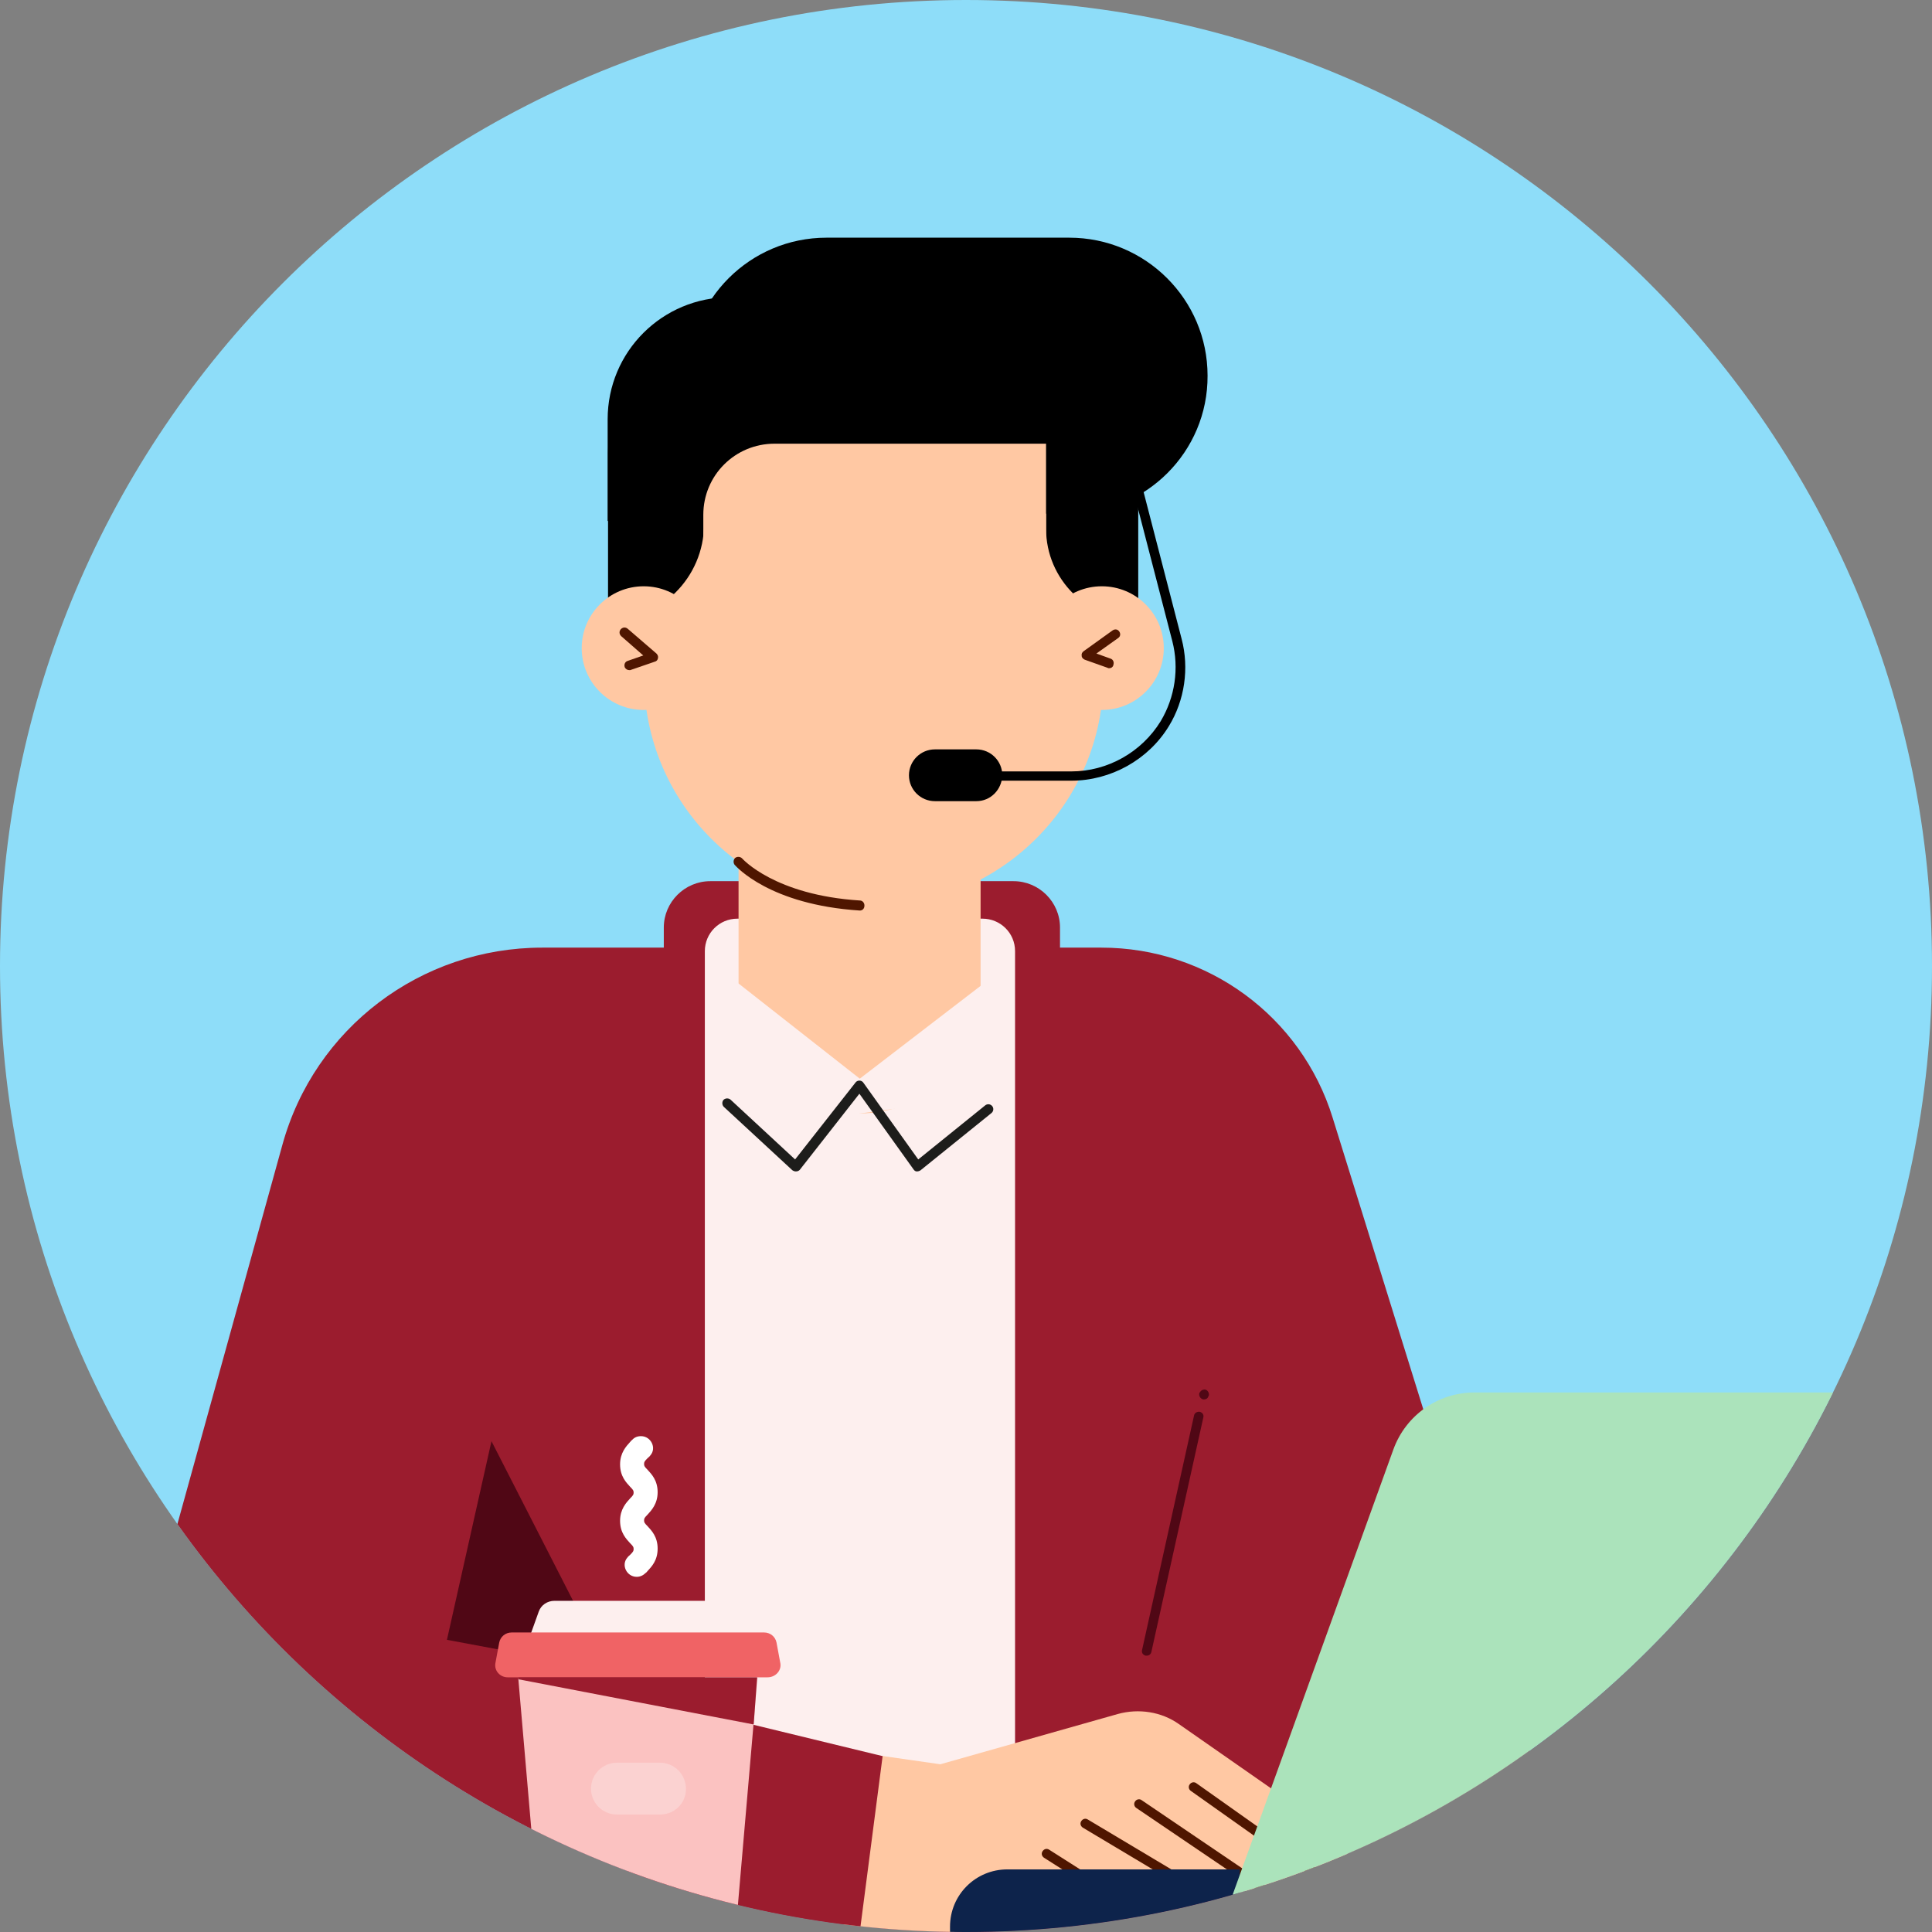 <svg viewBox="0 0 120 120" fill="none" xmlns="http://www.w3.org/2000/svg"><rect x="0" y="0" width="120" height="120" fill="#808080" stroke="none"/><g clip-path="url(#character-computer-headset_svg__clip0)"><path d="M0 60C0 26.863 26.863 0 60 0C93.137 0 120 26.863 120 60C120 93.137 93.137 120 60 120C26.863 120 0 93.137 0 60Z" fill="#8EDDF9"/><g clip-path="url(#character-computer-headset_svg__clip1)"><path d="M62.952 69.038H44.117C42.529 69.038 41.23 67.742 41.23 66.157V57.611C41.23 56.027 42.529 54.731 44.117 54.731H62.952C64.54 54.731 65.839 56.027 65.839 57.611V66.157C65.839 67.742 64.54 69.038 62.952 69.038Z" fill="#9B1C2E"/><path d="M33.676 58.859H68.412C75.003 58.859 80.824 63.132 82.772 69.421L98.504 120.024H16.621C10.271 120.024 5.652 113.974 7.36 107.877L17.535 71.126C19.532 63.852 26.147 58.859 33.676 58.859Z" fill="#9B1C2E"/><path d="M63.023 110.974H43.779V59.076C43.779 57.972 44.669 57.06 45.8 57.06H61.027C62.133 57.06 63.047 57.948 63.047 59.076V110.974H63.023Z" fill="#FDEFEE"/><path d="M53.714 108.91L58.405 109.582L69.422 106.462C70.721 106.101 72.14 106.317 73.223 107.086L83.687 114.383V116.399H81.738L81.714 117.456H69.398L65.261 116.808C65.261 116.808 64.419 119.208 59.223 120H52.295L53.714 108.91Z" fill="#FFC8A3"/><path d="M54.821 109.077L38.512 105.117L39.089 120H53.402L54.821 109.077Z" fill="#9B1C2E"/><path d="M73.632 117.288C73.584 117.288 73.536 117.264 73.488 117.24L67.258 113.519C67.113 113.423 67.065 113.255 67.161 113.111C67.258 112.967 67.426 112.919 67.57 113.015L73.801 116.736C73.945 116.832 73.993 117 73.897 117.144C73.849 117.24 73.752 117.288 73.632 117.288Z" fill="#4F1600"/><path d="M67.473 117C67.425 117 67.353 116.976 67.305 116.952L64.851 115.391C64.707 115.295 64.659 115.127 64.755 114.983C64.851 114.839 65.02 114.791 65.164 114.887L67.618 116.448C67.762 116.544 67.81 116.712 67.714 116.856C67.69 116.952 67.594 117 67.473 117Z" fill="#4F1600"/><path d="M78.251 117.432C78.203 117.432 78.13 117.408 78.082 117.384L70.577 112.295C70.433 112.199 70.409 112.006 70.505 111.886C70.601 111.742 70.794 111.718 70.914 111.814L78.419 116.903C78.563 116.999 78.588 117.192 78.491 117.312C78.419 117.384 78.347 117.432 78.251 117.432Z" fill="#4F1600"/><path d="M81.762 116.687C81.713 116.687 81.641 116.663 81.593 116.639L73.968 111.238C73.823 111.142 73.799 110.95 73.896 110.83C73.992 110.686 74.184 110.662 74.305 110.758L81.93 116.159C82.074 116.255 82.098 116.447 82.002 116.567C81.93 116.639 81.858 116.687 81.762 116.687Z" fill="#4F1600"/><path d="M77.001 120H59.008V119.664C59.008 117.695 60.595 116.111 62.568 116.111H77.001V120Z" fill="#0D234B"/><path d="M129.247 120H75.725L86.549 90.018C87.319 87.906 89.316 86.489 91.577 86.489H136.752C138.989 86.489 140.529 88.698 139.783 90.786L129.247 120Z" fill="#ABE3BB"/><path d="M109.232 107.493C108.896 107.493 108.535 107.445 108.198 107.349C107.14 107.085 106.25 106.413 105.72 105.477C105.191 104.541 105.023 103.437 105.287 102.38C105.552 101.324 106.226 100.436 107.164 99.908C108.102 99.356 109.208 99.212 110.267 99.476C111.325 99.74 112.215 100.412 112.745 101.348C113.298 102.284 113.442 103.389 113.178 104.445C112.913 105.501 112.239 106.389 111.301 106.917C110.652 107.301 109.954 107.493 109.232 107.493ZM109.232 99.956C107.693 99.956 106.274 100.988 105.865 102.548C105.384 104.397 106.49 106.293 108.342 106.773C110.195 107.253 112.095 106.149 112.576 104.301C112.817 103.413 112.672 102.476 112.215 101.66C111.758 100.868 110.989 100.292 110.098 100.052C109.81 99.98 109.521 99.956 109.232 99.956Z" fill="#002F24"/><path d="M30.526 89.514L27.76 101.852L37.791 103.725L30.526 89.514Z" fill="#500715"/><path d="M71.227 102.836C71.203 102.836 71.179 102.836 71.155 102.836C70.986 102.788 70.89 102.644 70.938 102.476L74.162 87.929C74.186 87.761 74.354 87.665 74.522 87.689C74.691 87.737 74.787 87.881 74.739 88.049L71.516 102.596C71.491 102.74 71.371 102.836 71.227 102.836Z" fill="#500715"/><path d="M74.786 86.922C74.738 86.922 74.714 86.922 74.666 86.898C74.521 86.826 74.449 86.657 74.497 86.513L74.521 86.49C74.594 86.346 74.762 86.273 74.906 86.322C75.05 86.394 75.123 86.561 75.075 86.706L75.05 86.73C75.026 86.85 74.906 86.922 74.786 86.922Z" fill="#500715"/><path d="M46.452 101.709H32.885L33.462 100.101C33.606 99.693 33.991 99.429 34.448 99.429H44.888C45.345 99.429 45.73 99.693 45.874 100.101L46.452 101.709Z" fill="#FDEFEE"/><path d="M47.678 104.181H31.537C31.056 104.181 30.695 103.773 30.767 103.317L31.008 102.021C31.08 101.661 31.392 101.396 31.777 101.396H47.461C47.846 101.396 48.159 101.661 48.231 102.021L48.471 103.317C48.544 103.773 48.159 104.181 47.678 104.181Z" fill="#F06365"/><path d="M44.6 120H34.617C34.016 120 33.511 119.544 33.462 118.944L32.188 104.205H47.053L45.779 118.944C45.706 119.544 45.201 120 44.6 120Z" fill="#FBC2C1"/><path d="M47.029 104.181L46.813 107.11L32.188 104.301V104.181H47.029Z" fill="#9B1C2E"/><g opacity="0.6"><path opacity="0.6" d="M40.991 112.703H38.321C37.431 112.703 36.709 111.983 36.709 111.095C36.709 110.206 37.431 109.486 38.321 109.486H40.991C41.881 109.486 42.602 110.206 42.602 111.095C42.627 111.983 41.905 112.703 40.991 112.703Z" fill="#FDEFEE"/></g><path d="M39.548 97.94C38.923 97.94 38.562 97.196 38.971 96.74C39.019 96.668 39.091 96.62 39.139 96.572C39.331 96.38 39.356 96.332 39.356 96.212C39.356 96.091 39.331 96.043 39.139 95.852C38.899 95.587 38.514 95.203 38.514 94.459C38.514 93.739 38.899 93.331 39.139 93.067C39.331 92.875 39.356 92.827 39.356 92.707C39.356 92.587 39.331 92.539 39.139 92.347C38.899 92.083 38.514 91.699 38.514 90.954C38.514 90.234 38.899 89.826 39.139 89.562C39.187 89.514 39.211 89.466 39.259 89.442C39.404 89.274 39.596 89.202 39.813 89.202C40.438 89.202 40.799 89.946 40.39 90.402C40.342 90.474 40.27 90.522 40.222 90.57C40.029 90.763 40.005 90.811 40.005 90.93C40.005 91.05 40.029 91.099 40.222 91.291C40.462 91.555 40.847 91.939 40.847 92.683C40.847 93.403 40.462 93.811 40.222 94.075C40.029 94.267 40.005 94.315 40.005 94.435C40.005 94.555 40.029 94.603 40.222 94.795C40.462 95.059 40.847 95.443 40.847 96.188C40.847 96.932 40.462 97.316 40.222 97.58C40.173 97.628 40.149 97.676 40.101 97.7C39.957 97.844 39.764 97.94 39.548 97.94Z" fill="white"/><path d="M53.402 69.157C49.241 69.157 45.873 65.797 45.873 61.644V48.201H60.907V61.644C60.907 65.797 57.54 69.157 53.402 69.157Z" fill="#FFC8A3"/><path d="M49.625 32.358H37.742V26.045C37.742 21.844 41.134 18.459 45.344 18.459H49.625V32.358Z" fill="black"/><path d="M54.269 56.267C46.403 56.267 40.004 49.906 40.004 42.032V24.173H68.533V42.032C68.533 49.882 62.135 56.267 54.269 56.267Z" fill="#FFC8A3"/><path d="M37.766 38.527V28.133C37.766 25.253 40.099 22.924 42.986 22.924H43.731V32.574C43.707 35.887 41.037 38.527 37.766 38.527Z" fill="black"/><path d="M70.698 38.528V23.573H64.973V32.839C64.973 35.983 67.546 38.528 70.698 38.528Z" fill="black"/><path d="M39.98 44.097C42.105 44.097 43.828 42.377 43.828 40.256C43.828 38.135 42.105 36.415 39.98 36.415C37.854 36.415 36.131 38.135 36.131 40.256C36.131 42.377 37.854 44.097 39.98 44.097Z" fill="#FFC8A3"/><path d="M68.437 44.097C70.562 44.097 72.285 42.377 72.285 40.256C72.285 38.135 70.562 36.415 68.437 36.415C66.311 36.415 64.588 38.135 64.588 40.256C64.588 42.377 66.311 44.097 68.437 44.097Z" fill="#FFC8A3"/><path d="M53.404 56.555C47.799 56.195 45.73 53.819 45.634 53.722C45.538 53.602 45.538 53.41 45.658 53.291C45.778 53.194 45.971 53.194 46.091 53.315C46.115 53.339 48.111 55.595 53.404 55.931C53.572 55.931 53.692 56.075 53.692 56.243C53.692 56.435 53.572 56.555 53.404 56.555Z" fill="#4F1600"/><path d="M39.089 41.624C38.968 41.624 38.848 41.552 38.8 41.432C38.752 41.264 38.824 41.096 38.992 41.048L39.955 40.712L38.584 39.512C38.463 39.392 38.439 39.224 38.559 39.08C38.68 38.959 38.848 38.935 38.992 39.056L40.773 40.592C40.845 40.664 40.893 40.76 40.869 40.88C40.845 41 40.773 41.072 40.676 41.096L39.209 41.6C39.161 41.624 39.137 41.624 39.089 41.624Z" fill="#4F1600"/><path d="M68.894 41.504C68.87 41.504 68.822 41.504 68.797 41.48L67.378 40.976C67.282 40.928 67.186 40.856 67.186 40.736C67.162 40.616 67.21 40.52 67.306 40.448L69.11 39.152C69.255 39.056 69.423 39.08 69.519 39.224C69.615 39.368 69.591 39.536 69.447 39.632L68.1 40.592L68.966 40.904C69.134 40.952 69.206 41.12 69.158 41.288C69.134 41.432 69.014 41.504 68.894 41.504Z" fill="#4F1600"/><path d="M66.416 31.903H51.334C46.595 31.903 42.746 28.062 42.746 23.333C42.746 18.604 46.595 14.763 51.334 14.763H66.416C71.155 14.763 75.004 18.604 75.004 23.333C75.028 28.062 71.179 31.903 66.416 31.903Z" fill="black"/><path d="M49.649 23.909H40.557V32.863H49.649V23.909Z" fill="black"/><path d="M64.972 34.999H43.684V31.974C43.684 29.526 45.656 27.558 48.11 27.558H64.972V34.999Z" fill="#FFC8A3"/><path d="M66.537 48.49H59.007C58.839 48.49 58.719 48.346 58.719 48.202C58.719 48.058 58.863 47.914 59.007 47.914H66.537C68.798 47.914 70.915 46.714 72.093 44.793C72.983 43.305 73.248 41.505 72.815 39.824L69.111 25.517C69.062 25.349 69.159 25.205 69.327 25.157C69.495 25.109 69.64 25.205 69.688 25.373L73.392 39.68C73.873 41.505 73.585 43.497 72.599 45.105C71.324 47.194 68.99 48.49 66.537 48.49Z" fill="black"/><path d="M60.643 49.762H58.069C57.179 49.762 56.457 49.042 56.457 48.154C56.457 47.266 57.179 46.545 58.069 46.545H60.643C61.533 46.545 62.254 47.266 62.254 48.154C62.23 49.042 61.533 49.762 60.643 49.762Z" fill="black"/><path d="M45.849 61.068L53.402 66.998L61.124 61.068H62.35L62.062 67.982L46.546 70.094L45.199 64.237L45.849 61.068Z" fill="#FDEFEE"/><path d="M49.433 72.759C49.361 72.759 49.289 72.735 49.216 72.687L44.959 68.75C44.838 68.63 44.838 68.438 44.935 68.318C45.055 68.198 45.247 68.198 45.368 68.294L49.385 72.015L53.137 67.238C53.185 67.166 53.282 67.118 53.378 67.118C53.474 67.118 53.57 67.166 53.618 67.238L57.034 72.015L61.196 68.654C61.316 68.558 61.508 68.558 61.629 68.702C61.725 68.822 61.725 69.014 61.581 69.134L57.179 72.687C57.106 72.735 57.034 72.759 56.938 72.759C56.866 72.759 56.794 72.711 56.746 72.639L53.378 67.934L49.673 72.663C49.625 72.711 49.553 72.759 49.433 72.759C49.457 72.759 49.457 72.759 49.433 72.759Z" fill="#1D1D1B"/></g></g><defs><clipPath id="character-computer-headset_svg__clip0"><path d="M0 60C0 26.863 26.863 0 60 0C93.137 0 120 26.863 120 60C120 93.137 93.137 120 60 120C26.863 120 0 93.137 0 60Z" fill="white"/></clipPath><clipPath id="character-computer-headset_svg__clip1"><rect width="168" height="120" fill="white" transform="translate(7)"/></clipPath></defs></svg>